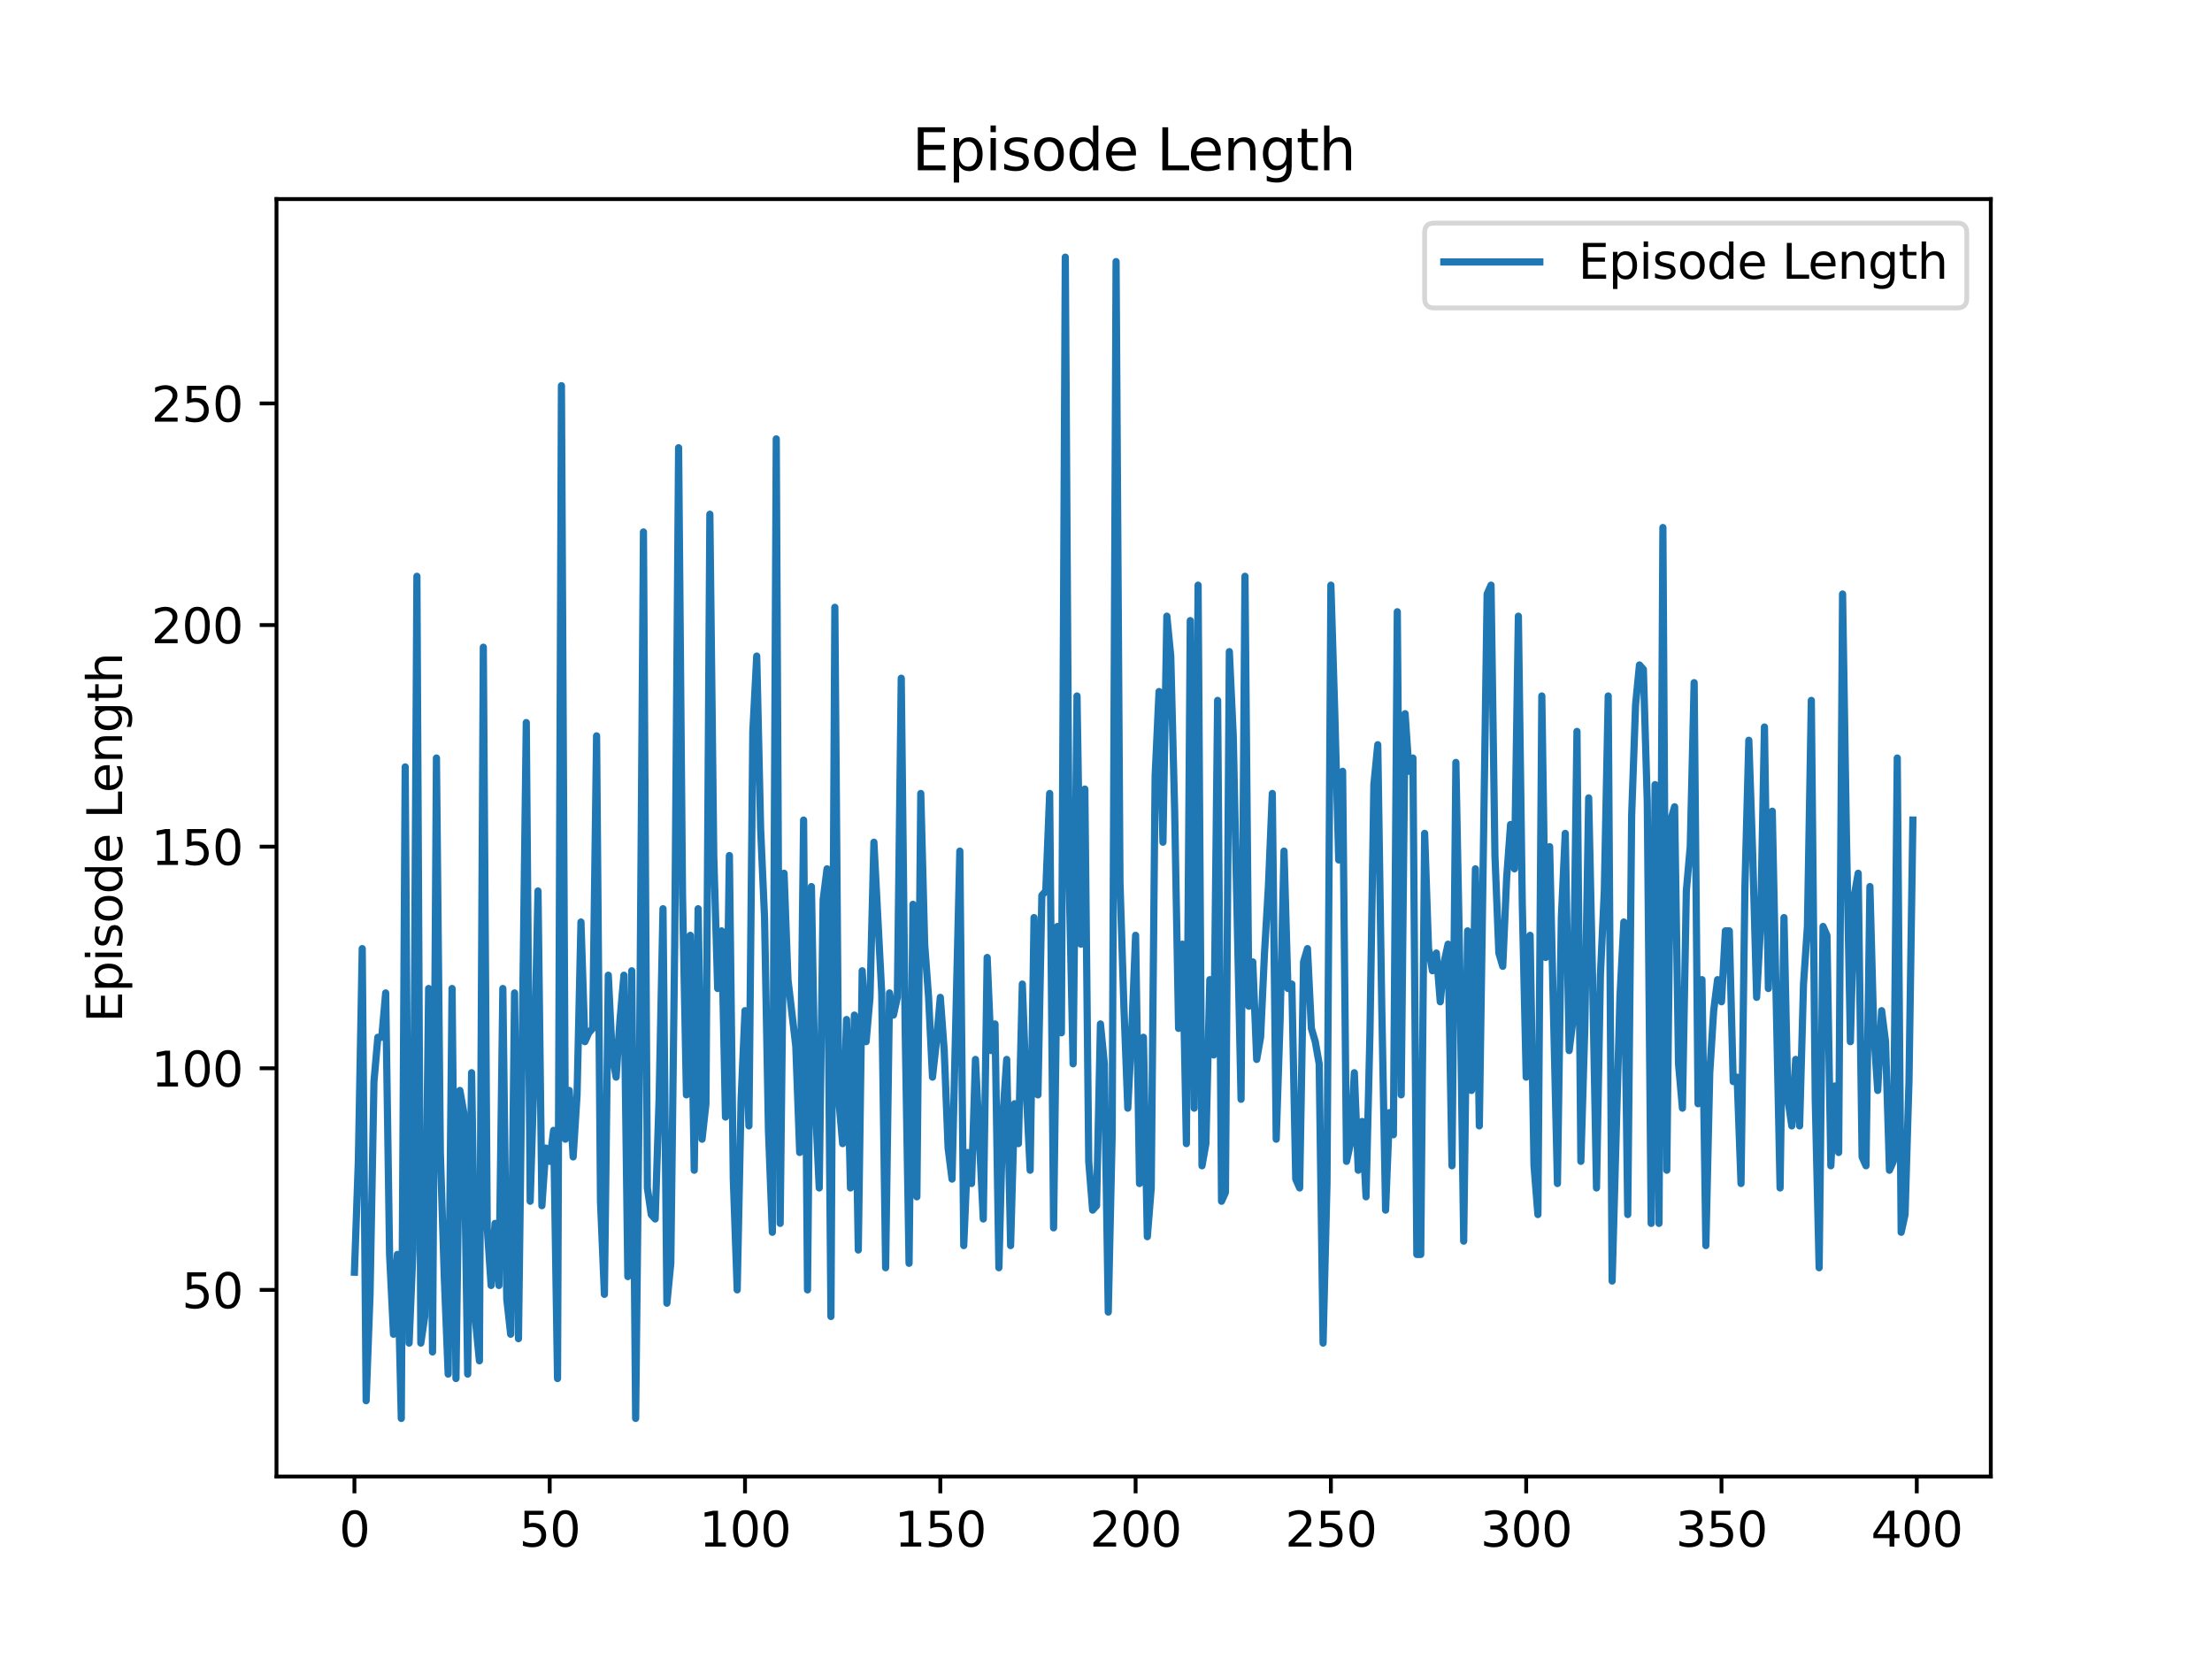 <?xml version="1.0" encoding="utf-8" standalone="no"?>
<!DOCTYPE svg PUBLIC "-//W3C//DTD SVG 1.1//EN"
  "http://www.w3.org/Graphics/SVG/1.1/DTD/svg11.dtd">
<svg xmlns:xlink="http://www.w3.org/1999/xlink" width="460.8pt" height="345.6pt" viewBox="0 0 460.8 345.6" xmlns="http://www.w3.org/2000/svg" version="1.1">
 <defs>
  <style type="text/css">*{stroke-linejoin: round; stroke-linecap: butt}</style>
 </defs>
 <g id="figure_1">
  <g id="patch_1">
   <path d="M 0 345.6 
L 460.8 345.6 
L 460.8 0 
L 0 0 
z
" style="fill: #ffffff"/>
  </g>
  <g id="axes_1">
   <g id="patch_2">
    <path d="M 57.6 307.584 
L 414.72 307.584 
L 414.72 41.472 
L 57.6 41.472 
z
" style="fill: #ffffff"/>
   </g>
   <g id="matplotlib.axis_1">
    <g id="xtick_1">
     <g id="line2d_1">
      <defs>
       <path id="m06a32d16d7" d="M 0 0 
L 0 3.5 
" style="stroke: #000000; stroke-width: 0.8"/>
      </defs>
      <g>
       <use xlink:href="#m06a32d16d7" x="73.833" y="307.584" style="stroke: #000000; stroke-width: 0.8"/>
      </g>
     </g>
     <g id="text_1">
      <!-- 0 -->
      <g transform="translate(70.651 322.182) scale(0.1 -0.1)">
       <defs>
        <path id="DejaVuSans-30" d="M 2034 4250 
Q 1547 4250 1301 3770 
Q 1056 3291 1056 2328 
Q 1056 1369 1301 889 
Q 1547 409 2034 409 
Q 2525 409 2770 889 
Q 3016 1369 3016 2328 
Q 3016 3291 2770 3770 
Q 2525 4250 2034 4250 
z
M 2034 4750 
Q 2819 4750 3233 4129 
Q 3647 3509 3647 2328 
Q 3647 1150 3233 529 
Q 2819 -91 2034 -91 
Q 1250 -91 836 529 
Q 422 1150 422 2328 
Q 422 3509 836 4129 
Q 1250 4750 2034 4750 
z
" transform="scale(0.016)"/>
       </defs>
       <use xlink:href="#DejaVuSans-30"/>
      </g>
     </g>
    </g>
    <g id="xtick_2">
     <g id="line2d_2">
      <g>
       <use xlink:href="#m06a32d16d7" x="114.516" y="307.584" style="stroke: #000000; stroke-width: 0.8"/>
      </g>
     </g>
     <g id="text_2">
      <!-- 50 -->
      <g transform="translate(108.154 322.182) scale(0.1 -0.1)">
       <defs>
        <path id="DejaVuSans-35" d="M 691 4666 
L 3169 4666 
L 3169 4134 
L 1269 4134 
L 1269 2991 
Q 1406 3038 1543 3061 
Q 1681 3084 1819 3084 
Q 2600 3084 3056 2656 
Q 3513 2228 3513 1497 
Q 3513 744 3044 326 
Q 2575 -91 1722 -91 
Q 1428 -91 1123 -41 
Q 819 9 494 109 
L 494 744 
Q 775 591 1075 516 
Q 1375 441 1709 441 
Q 2250 441 2565 725 
Q 2881 1009 2881 1497 
Q 2881 1984 2565 2268 
Q 2250 2553 1709 2553 
Q 1456 2553 1204 2497 
Q 953 2441 691 2322 
L 691 4666 
z
" transform="scale(0.016)"/>
       </defs>
       <use xlink:href="#DejaVuSans-35"/>
       <use xlink:href="#DejaVuSans-30" x="63.623"/>
      </g>
     </g>
    </g>
    <g id="xtick_3">
     <g id="line2d_3">
      <g>
       <use xlink:href="#m06a32d16d7" x="155.2" y="307.584" style="stroke: #000000; stroke-width: 0.8"/>
      </g>
     </g>
     <g id="text_3">
      <!-- 100 -->
      <g transform="translate(145.656 322.182) scale(0.1 -0.1)">
       <defs>
        <path id="DejaVuSans-31" d="M 794 531 
L 1825 531 
L 1825 4091 
L 703 3866 
L 703 4441 
L 1819 4666 
L 2450 4666 
L 2450 531 
L 3481 531 
L 3481 0 
L 794 0 
L 794 531 
z
" transform="scale(0.016)"/>
       </defs>
       <use xlink:href="#DejaVuSans-31"/>
       <use xlink:href="#DejaVuSans-30" x="63.623"/>
       <use xlink:href="#DejaVuSans-30" x="127.246"/>
      </g>
     </g>
    </g>
    <g id="xtick_4">
     <g id="line2d_4">
      <g>
       <use xlink:href="#m06a32d16d7" x="195.883" y="307.584" style="stroke: #000000; stroke-width: 0.8"/>
      </g>
     </g>
     <g id="text_4">
      <!-- 150 -->
      <g transform="translate(186.34 322.182) scale(0.1 -0.1)">
       <use xlink:href="#DejaVuSans-31"/>
       <use xlink:href="#DejaVuSans-35" x="63.623"/>
       <use xlink:href="#DejaVuSans-30" x="127.246"/>
      </g>
     </g>
    </g>
    <g id="xtick_5">
     <g id="line2d_5">
      <g>
       <use xlink:href="#m06a32d16d7" x="236.567" y="307.584" style="stroke: #000000; stroke-width: 0.8"/>
      </g>
     </g>
     <g id="text_5">
      <!-- 200 -->
      <g transform="translate(227.023 322.182) scale(0.1 -0.1)">
       <defs>
        <path id="DejaVuSans-32" d="M 1228 531 
L 3431 531 
L 3431 0 
L 469 0 
L 469 531 
Q 828 903 1448 1529 
Q 2069 2156 2228 2338 
Q 2531 2678 2651 2914 
Q 2772 3150 2772 3378 
Q 2772 3750 2511 3984 
Q 2250 4219 1831 4219 
Q 1534 4219 1204 4116 
Q 875 4013 500 3803 
L 500 4441 
Q 881 4594 1212 4672 
Q 1544 4750 1819 4750 
Q 2544 4750 2975 4387 
Q 3406 4025 3406 3419 
Q 3406 3131 3298 2873 
Q 3191 2616 2906 2266 
Q 2828 2175 2409 1742 
Q 1991 1309 1228 531 
z
" transform="scale(0.016)"/>
       </defs>
       <use xlink:href="#DejaVuSans-32"/>
       <use xlink:href="#DejaVuSans-30" x="63.623"/>
       <use xlink:href="#DejaVuSans-30" x="127.246"/>
      </g>
     </g>
    </g>
    <g id="xtick_6">
     <g id="line2d_6">
      <g>
       <use xlink:href="#m06a32d16d7" x="277.25" y="307.584" style="stroke: #000000; stroke-width: 0.8"/>
      </g>
     </g>
     <g id="text_6">
      <!-- 250 -->
      <g transform="translate(267.707 322.182) scale(0.1 -0.1)">
       <use xlink:href="#DejaVuSans-32"/>
       <use xlink:href="#DejaVuSans-35" x="63.623"/>
       <use xlink:href="#DejaVuSans-30" x="127.246"/>
      </g>
     </g>
    </g>
    <g id="xtick_7">
     <g id="line2d_7">
      <g>
       <use xlink:href="#m06a32d16d7" x="317.934" y="307.584" style="stroke: #000000; stroke-width: 0.8"/>
      </g>
     </g>
     <g id="text_7">
      <!-- 300 -->
      <g transform="translate(308.39 322.182) scale(0.1 -0.1)">
       <defs>
        <path id="DejaVuSans-33" d="M 2597 2516 
Q 3050 2419 3304 2112 
Q 3559 1806 3559 1356 
Q 3559 666 3084 287 
Q 2609 -91 1734 -91 
Q 1441 -91 1130 -33 
Q 819 25 488 141 
L 488 750 
Q 750 597 1062 519 
Q 1375 441 1716 441 
Q 2309 441 2620 675 
Q 2931 909 2931 1356 
Q 2931 1769 2642 2001 
Q 2353 2234 1838 2234 
L 1294 2234 
L 1294 2753 
L 1863 2753 
Q 2328 2753 2575 2939 
Q 2822 3125 2822 3475 
Q 2822 3834 2567 4026 
Q 2313 4219 1838 4219 
Q 1578 4219 1281 4162 
Q 984 4106 628 3988 
L 628 4550 
Q 988 4650 1302 4700 
Q 1616 4750 1894 4750 
Q 2613 4750 3031 4423 
Q 3450 4097 3450 3541 
Q 3450 3153 3228 2886 
Q 3006 2619 2597 2516 
z
" transform="scale(0.016)"/>
       </defs>
       <use xlink:href="#DejaVuSans-33"/>
       <use xlink:href="#DejaVuSans-30" x="63.623"/>
       <use xlink:href="#DejaVuSans-30" x="127.246"/>
      </g>
     </g>
    </g>
    <g id="xtick_8">
     <g id="line2d_8">
      <g>
       <use xlink:href="#m06a32d16d7" x="358.617" y="307.584" style="stroke: #000000; stroke-width: 0.8"/>
      </g>
     </g>
     <g id="text_8">
      <!-- 350 -->
      <g transform="translate(349.074 322.182) scale(0.1 -0.1)">
       <use xlink:href="#DejaVuSans-33"/>
       <use xlink:href="#DejaVuSans-35" x="63.623"/>
       <use xlink:href="#DejaVuSans-30" x="127.246"/>
      </g>
     </g>
    </g>
    <g id="xtick_9">
     <g id="line2d_9">
      <g>
       <use xlink:href="#m06a32d16d7" x="399.301" y="307.584" style="stroke: #000000; stroke-width: 0.8"/>
      </g>
     </g>
     <g id="text_9">
      <!-- 400 -->
      <g transform="translate(389.757 322.182) scale(0.1 -0.1)">
       <defs>
        <path id="DejaVuSans-34" d="M 2419 4116 
L 825 1625 
L 2419 1625 
L 2419 4116 
z
M 2253 4666 
L 3047 4666 
L 3047 1625 
L 3713 1625 
L 3713 1100 
L 3047 1100 
L 3047 0 
L 2419 0 
L 2419 1100 
L 313 1100 
L 313 1709 
L 2253 4666 
z
" transform="scale(0.016)"/>
       </defs>
       <use xlink:href="#DejaVuSans-34"/>
       <use xlink:href="#DejaVuSans-30" x="63.623"/>
       <use xlink:href="#DejaVuSans-30" x="127.246"/>
      </g>
     </g>
    </g>
   </g>
   <g id="matplotlib.axis_2">
    <g id="ytick_1">
     <g id="line2d_10">
      <defs>
       <path id="m89a7167425" d="M 0 0 
L -3.5 0 
" style="stroke: #000000; stroke-width: 0.8"/>
      </defs>
      <g>
       <use xlink:href="#m89a7167425" x="57.6" y="268.711" style="stroke: #000000; stroke-width: 0.8"/>
      </g>
     </g>
     <g id="text_10">
      <!-- 50 -->
      <g transform="translate(37.875 272.51) scale(0.1 -0.1)">
       <use xlink:href="#DejaVuSans-35"/>
       <use xlink:href="#DejaVuSans-30" x="63.623"/>
      </g>
     </g>
    </g>
    <g id="ytick_2">
     <g id="line2d_11">
      <g>
       <use xlink:href="#m89a7167425" x="57.6" y="222.543" style="stroke: #000000; stroke-width: 0.8"/>
      </g>
     </g>
     <g id="text_11">
      <!-- 100 -->
      <g transform="translate(31.512 226.342) scale(0.1 -0.1)">
       <use xlink:href="#DejaVuSans-31"/>
       <use xlink:href="#DejaVuSans-30" x="63.623"/>
       <use xlink:href="#DejaVuSans-30" x="127.246"/>
      </g>
     </g>
    </g>
    <g id="ytick_3">
     <g id="line2d_12">
      <g>
       <use xlink:href="#m89a7167425" x="57.6" y="176.375" style="stroke: #000000; stroke-width: 0.8"/>
      </g>
     </g>
     <g id="text_12">
      <!-- 150 -->
      <g transform="translate(31.512 180.174) scale(0.1 -0.1)">
       <use xlink:href="#DejaVuSans-31"/>
       <use xlink:href="#DejaVuSans-35" x="63.623"/>
       <use xlink:href="#DejaVuSans-30" x="127.246"/>
      </g>
     </g>
    </g>
    <g id="ytick_4">
     <g id="line2d_13">
      <g>
       <use xlink:href="#m89a7167425" x="57.6" y="130.207" style="stroke: #000000; stroke-width: 0.8"/>
      </g>
     </g>
     <g id="text_13">
      <!-- 200 -->
      <g transform="translate(31.512 134.006) scale(0.1 -0.1)">
       <use xlink:href="#DejaVuSans-32"/>
       <use xlink:href="#DejaVuSans-30" x="63.623"/>
       <use xlink:href="#DejaVuSans-30" x="127.246"/>
      </g>
     </g>
    </g>
    <g id="ytick_5">
     <g id="line2d_14">
      <g>
       <use xlink:href="#m89a7167425" x="57.6" y="84.039" style="stroke: #000000; stroke-width: 0.8"/>
      </g>
     </g>
     <g id="text_14">
      <!-- 250 -->
      <g transform="translate(31.512 87.838) scale(0.1 -0.1)">
       <use xlink:href="#DejaVuSans-32"/>
       <use xlink:href="#DejaVuSans-35" x="63.623"/>
       <use xlink:href="#DejaVuSans-30" x="127.246"/>
      </g>
     </g>
    </g>
    <g id="text_15">
     <!-- Episode Length -->
     <g transform="translate(25.433 213.001) rotate(-90) scale(0.1 -0.1)">
      <defs>
       <path id="DejaVuSans-45" d="M 628 4666 
L 3578 4666 
L 3578 4134 
L 1259 4134 
L 1259 2753 
L 3481 2753 
L 3481 2222 
L 1259 2222 
L 1259 531 
L 3634 531 
L 3634 0 
L 628 0 
L 628 4666 
z
" transform="scale(0.016)"/>
       <path id="DejaVuSans-70" d="M 1159 525 
L 1159 -1331 
L 581 -1331 
L 581 3500 
L 1159 3500 
L 1159 2969 
Q 1341 3281 1617 3432 
Q 1894 3584 2278 3584 
Q 2916 3584 3314 3078 
Q 3713 2572 3713 1747 
Q 3713 922 3314 415 
Q 2916 -91 2278 -91 
Q 1894 -91 1617 61 
Q 1341 213 1159 525 
z
M 3116 1747 
Q 3116 2381 2855 2742 
Q 2594 3103 2138 3103 
Q 1681 3103 1420 2742 
Q 1159 2381 1159 1747 
Q 1159 1113 1420 752 
Q 1681 391 2138 391 
Q 2594 391 2855 752 
Q 3116 1113 3116 1747 
z
" transform="scale(0.016)"/>
       <path id="DejaVuSans-69" d="M 603 3500 
L 1178 3500 
L 1178 0 
L 603 0 
L 603 3500 
z
M 603 4863 
L 1178 4863 
L 1178 4134 
L 603 4134 
L 603 4863 
z
" transform="scale(0.016)"/>
       <path id="DejaVuSans-73" d="M 2834 3397 
L 2834 2853 
Q 2591 2978 2328 3040 
Q 2066 3103 1784 3103 
Q 1356 3103 1142 2972 
Q 928 2841 928 2578 
Q 928 2378 1081 2264 
Q 1234 2150 1697 2047 
L 1894 2003 
Q 2506 1872 2764 1633 
Q 3022 1394 3022 966 
Q 3022 478 2636 193 
Q 2250 -91 1575 -91 
Q 1294 -91 989 -36 
Q 684 19 347 128 
L 347 722 
Q 666 556 975 473 
Q 1284 391 1588 391 
Q 1994 391 2212 530 
Q 2431 669 2431 922 
Q 2431 1156 2273 1281 
Q 2116 1406 1581 1522 
L 1381 1569 
Q 847 1681 609 1914 
Q 372 2147 372 2553 
Q 372 3047 722 3315 
Q 1072 3584 1716 3584 
Q 2034 3584 2315 3537 
Q 2597 3491 2834 3397 
z
" transform="scale(0.016)"/>
       <path id="DejaVuSans-6f" d="M 1959 3097 
Q 1497 3097 1228 2736 
Q 959 2375 959 1747 
Q 959 1119 1226 758 
Q 1494 397 1959 397 
Q 2419 397 2687 759 
Q 2956 1122 2956 1747 
Q 2956 2369 2687 2733 
Q 2419 3097 1959 3097 
z
M 1959 3584 
Q 2709 3584 3137 3096 
Q 3566 2609 3566 1747 
Q 3566 888 3137 398 
Q 2709 -91 1959 -91 
Q 1206 -91 779 398 
Q 353 888 353 1747 
Q 353 2609 779 3096 
Q 1206 3584 1959 3584 
z
" transform="scale(0.016)"/>
       <path id="DejaVuSans-64" d="M 2906 2969 
L 2906 4863 
L 3481 4863 
L 3481 0 
L 2906 0 
L 2906 525 
Q 2725 213 2448 61 
Q 2172 -91 1784 -91 
Q 1150 -91 751 415 
Q 353 922 353 1747 
Q 353 2572 751 3078 
Q 1150 3584 1784 3584 
Q 2172 3584 2448 3432 
Q 2725 3281 2906 2969 
z
M 947 1747 
Q 947 1113 1208 752 
Q 1469 391 1925 391 
Q 2381 391 2643 752 
Q 2906 1113 2906 1747 
Q 2906 2381 2643 2742 
Q 2381 3103 1925 3103 
Q 1469 3103 1208 2742 
Q 947 2381 947 1747 
z
" transform="scale(0.016)"/>
       <path id="DejaVuSans-65" d="M 3597 1894 
L 3597 1613 
L 953 1613 
Q 991 1019 1311 708 
Q 1631 397 2203 397 
Q 2534 397 2845 478 
Q 3156 559 3463 722 
L 3463 178 
Q 3153 47 2828 -22 
Q 2503 -91 2169 -91 
Q 1331 -91 842 396 
Q 353 884 353 1716 
Q 353 2575 817 3079 
Q 1281 3584 2069 3584 
Q 2775 3584 3186 3129 
Q 3597 2675 3597 1894 
z
M 3022 2063 
Q 3016 2534 2758 2815 
Q 2500 3097 2075 3097 
Q 1594 3097 1305 2825 
Q 1016 2553 972 2059 
L 3022 2063 
z
" transform="scale(0.016)"/>
       <path id="DejaVuSans-20" transform="scale(0.016)"/>
       <path id="DejaVuSans-4c" d="M 628 4666 
L 1259 4666 
L 1259 531 
L 3531 531 
L 3531 0 
L 628 0 
L 628 4666 
z
" transform="scale(0.016)"/>
       <path id="DejaVuSans-6e" d="M 3513 2113 
L 3513 0 
L 2938 0 
L 2938 2094 
Q 2938 2591 2744 2837 
Q 2550 3084 2163 3084 
Q 1697 3084 1428 2787 
Q 1159 2491 1159 1978 
L 1159 0 
L 581 0 
L 581 3500 
L 1159 3500 
L 1159 2956 
Q 1366 3272 1645 3428 
Q 1925 3584 2291 3584 
Q 2894 3584 3203 3211 
Q 3513 2838 3513 2113 
z
" transform="scale(0.016)"/>
       <path id="DejaVuSans-67" d="M 2906 1791 
Q 2906 2416 2648 2759 
Q 2391 3103 1925 3103 
Q 1463 3103 1205 2759 
Q 947 2416 947 1791 
Q 947 1169 1205 825 
Q 1463 481 1925 481 
Q 2391 481 2648 825 
Q 2906 1169 2906 1791 
z
M 3481 434 
Q 3481 -459 3084 -895 
Q 2688 -1331 1869 -1331 
Q 1566 -1331 1297 -1286 
Q 1028 -1241 775 -1147 
L 775 -588 
Q 1028 -725 1275 -790 
Q 1522 -856 1778 -856 
Q 2344 -856 2625 -561 
Q 2906 -266 2906 331 
L 2906 616 
Q 2728 306 2450 153 
Q 2172 0 1784 0 
Q 1141 0 747 490 
Q 353 981 353 1791 
Q 353 2603 747 3093 
Q 1141 3584 1784 3584 
Q 2172 3584 2450 3431 
Q 2728 3278 2906 2969 
L 2906 3500 
L 3481 3500 
L 3481 434 
z
" transform="scale(0.016)"/>
       <path id="DejaVuSans-74" d="M 1172 4494 
L 1172 3500 
L 2356 3500 
L 2356 3053 
L 1172 3053 
L 1172 1153 
Q 1172 725 1289 603 
Q 1406 481 1766 481 
L 2356 481 
L 2356 0 
L 1766 0 
Q 1100 0 847 248 
Q 594 497 594 1153 
L 594 3053 
L 172 3053 
L 172 3500 
L 594 3500 
L 594 4494 
L 1172 4494 
z
" transform="scale(0.016)"/>
       <path id="DejaVuSans-68" d="M 3513 2113 
L 3513 0 
L 2938 0 
L 2938 2094 
Q 2938 2591 2744 2837 
Q 2550 3084 2163 3084 
Q 1697 3084 1428 2787 
Q 1159 2491 1159 1978 
L 1159 0 
L 581 0 
L 581 4863 
L 1159 4863 
L 1159 2956 
Q 1366 3272 1645 3428 
Q 1925 3584 2291 3584 
Q 2894 3584 3203 3211 
Q 3513 2838 3513 2113 
z
" transform="scale(0.016)"/>
      </defs>
      <use xlink:href="#DejaVuSans-45"/>
      <use xlink:href="#DejaVuSans-70" x="63.184"/>
      <use xlink:href="#DejaVuSans-69" x="126.66"/>
      <use xlink:href="#DejaVuSans-73" x="154.443"/>
      <use xlink:href="#DejaVuSans-6f" x="206.543"/>
      <use xlink:href="#DejaVuSans-64" x="267.725"/>
      <use xlink:href="#DejaVuSans-65" x="331.201"/>
      <use xlink:href="#DejaVuSans-20" x="392.725"/>
      <use xlink:href="#DejaVuSans-4c" x="424.512"/>
      <use xlink:href="#DejaVuSans-65" x="478.475"/>
      <use xlink:href="#DejaVuSans-6e" x="539.998"/>
      <use xlink:href="#DejaVuSans-67" x="603.377"/>
      <use xlink:href="#DejaVuSans-74" x="666.854"/>
      <use xlink:href="#DejaVuSans-68" x="706.062"/>
     </g>
    </g>
   </g>
   <g id="line2d_15">
    <path d="M 73.833 265.017 
L 74.646 241.933 
L 75.46 197.612 
L 76.274 291.795 
L 77.087 269.634 
L 77.901 225.313 
L 78.715 216.079 
L 79.528 216.079 
L 80.342 206.846 
L 81.156 261.324 
L 81.969 277.944 
L 82.783 261.324 
L 83.597 295.488 
L 84.41 159.754 
L 85.224 279.791 
L 86.038 260.4 
L 86.851 120.05 
L 87.665 279.791 
L 88.479 274.251 
L 89.292 205.922 
L 90.106 281.638 
L 90.92 157.908 
L 91.733 240.086 
L 92.547 265.941 
L 93.361 286.254 
L 94.174 205.922 
L 94.988 287.178 
L 95.802 227.159 
L 96.616 231.776 
L 97.429 286.254 
L 98.243 223.466 
L 99.057 275.174 
L 99.87 283.484 
L 100.684 134.824 
L 101.498 255.784 
L 102.311 267.787 
L 103.125 254.86 
L 103.939 267.787 
L 104.752 205.922 
L 105.566 270.557 
L 106.38 277.944 
L 107.193 206.846 
L 108.007 278.868 
L 109.634 150.521 
L 110.448 250.243 
L 111.262 223.466 
L 112.075 185.608 
L 112.889 251.167 
L 113.703 239.163 
L 114.516 241.933 
L 115.33 235.47 
L 116.144 287.178 
L 116.957 80.345 
L 117.771 237.316 
L 118.585 227.159 
L 119.398 241.01 
L 120.212 228.083 
L 121.026 192.072 
L 121.839 217.003 
L 122.653 215.156 
L 123.467 214.232 
L 124.28 153.291 
L 125.094 250.243 
L 125.908 269.634 
L 126.721 203.152 
L 127.535 219.773 
L 128.349 224.389 
L 129.162 212.386 
L 129.976 203.152 
L 130.79 265.941 
L 131.603 202.229 
L 132.417 295.488 
L 133.231 220.696 
L 134.044 110.816 
L 134.858 247.473 
L 135.672 253.013 
L 136.485 253.937 
L 137.299 229.006 
L 138.113 189.302 
L 138.926 271.481 
L 139.74 263.17 
L 140.554 196.689 
L 141.367 93.272 
L 142.181 186.532 
L 142.995 228.083 
L 143.808 194.842 
L 144.622 243.78 
L 145.436 189.302 
L 146.249 237.316 
L 147.063 229.93 
L 147.877 107.123 
L 148.69 178.221 
L 149.504 205.922 
L 150.318 193.919 
L 151.131 232.7 
L 151.945 178.221 
L 152.759 245.627 
L 153.572 268.711 
L 154.386 229.006 
L 155.2 210.539 
L 156.013 234.546 
L 156.827 152.367 
L 157.641 136.67 
L 158.454 172.681 
L 159.268 191.148 
L 160.082 235.47 
L 160.895 256.707 
L 161.709 91.426 
L 162.523 254.86 
L 163.336 181.915 
L 164.15 204.075 
L 165.777 217.926 
L 166.591 240.086 
L 167.405 170.835 
L 168.219 268.711 
L 169.032 184.685 
L 169.846 229.93 
L 170.66 247.473 
L 171.473 187.455 
L 172.287 180.992 
L 173.101 274.251 
L 173.914 126.513 
L 174.728 229.006 
L 175.542 238.24 
L 176.355 212.386 
L 177.169 247.473 
L 177.983 211.462 
L 178.796 260.4 
L 179.61 202.229 
L 180.424 217.003 
L 181.237 207.769 
L 182.051 175.451 
L 183.678 206.846 
L 184.492 264.094 
L 185.306 206.846 
L 186.119 211.462 
L 186.933 207.769 
L 187.747 141.287 
L 188.56 214.232 
L 189.374 263.17 
L 190.188 188.378 
L 191.001 249.32 
L 191.815 165.294 
L 192.629 196.689 
L 193.442 207.769 
L 194.256 224.389 
L 195.07 217.003 
L 195.883 207.769 
L 196.697 218.849 
L 197.511 239.163 
L 198.324 245.627 
L 199.952 177.298 
L 200.765 259.477 
L 201.579 240.086 
L 202.393 246.55 
L 203.206 220.696 
L 204.834 253.937 
L 205.647 199.459 
L 206.461 218.849 
L 207.275 213.309 
L 208.088 264.094 
L 208.902 232.7 
L 209.716 220.696 
L 210.529 259.477 
L 211.343 229.93 
L 212.157 238.24 
L 212.97 204.999 
L 213.784 227.159 
L 214.598 243.78 
L 215.411 191.148 
L 216.225 228.083 
L 217.039 186.532 
L 217.852 185.608 
L 218.666 165.294 
L 219.48 255.784 
L 220.293 192.995 
L 221.107 215.156 
L 221.921 53.568 
L 222.734 183.762 
L 223.548 221.619 
L 224.362 144.981 
L 225.175 196.689 
L 225.989 164.371 
L 226.803 241.933 
L 227.616 252.09 
L 228.43 251.167 
L 229.244 213.309 
L 230.057 221.619 
L 230.871 273.327 
L 231.685 236.393 
L 232.498 54.491 
L 233.312 183.762 
L 234.126 209.616 
L 234.939 230.853 
L 235.753 215.156 
L 236.567 194.842 
L 237.381 246.55 
L 238.194 216.079 
L 239.008 257.63 
L 239.822 247.473 
L 240.635 161.601 
L 241.449 144.057 
L 242.263 175.451 
L 243.076 128.36 
L 243.89 136.67 
L 244.704 168.988 
L 245.517 214.232 
L 246.331 196.689 
L 247.145 238.24 
L 247.958 129.283 
L 248.772 230.853 
L 249.586 121.897 
L 250.399 242.857 
L 251.213 238.24 
L 252.027 204.075 
L 252.84 219.773 
L 253.654 145.904 
L 254.468 250.243 
L 255.281 248.397 
L 256.095 135.747 
L 256.909 153.291 
L 258.536 229.006 
L 259.35 120.05 
L 260.163 209.616 
L 260.977 200.382 
L 261.791 220.696 
L 262.604 216.079 
L 263.418 198.535 
L 264.232 184.685 
L 265.045 165.294 
L 265.859 237.316 
L 266.673 212.386 
L 267.486 177.298 
L 268.3 205.922 
L 269.114 204.999 
L 269.927 245.627 
L 270.741 247.473 
L 271.555 200.382 
L 272.368 197.612 
L 273.182 214.232 
L 273.996 217.003 
L 274.809 221.619 
L 275.623 279.791 
L 276.437 246.55 
L 277.25 121.897 
L 278.064 148.674 
L 278.878 179.145 
L 279.691 160.678 
L 280.505 241.933 
L 281.319 238.24 
L 282.132 223.466 
L 282.946 243.78 
L 283.76 233.623 
L 284.573 249.32 
L 285.387 215.156 
L 286.201 163.448 
L 287.014 155.137 
L 287.828 208.692 
L 288.642 252.09 
L 289.455 231.776 
L 290.269 236.393 
L 291.083 127.437 
L 291.896 228.083 
L 292.71 148.674 
L 293.524 160.678 
L 294.337 157.908 
L 295.151 261.324 
L 295.965 261.324 
L 296.778 173.605 
L 297.592 197.612 
L 298.406 202.229 
L 299.219 198.535 
L 300.033 208.692 
L 300.847 200.382 
L 301.66 196.689 
L 302.474 242.857 
L 303.288 158.831 
L 304.101 201.305 
L 304.915 258.554 
L 305.729 193.919 
L 306.543 227.159 
L 307.356 180.992 
L 308.17 234.546 
L 309.797 123.743 
L 310.611 121.897 
L 311.425 178.221 
L 312.238 198.535 
L 313.052 201.305 
L 313.866 182.838 
L 314.679 171.758 
L 315.493 180.992 
L 316.307 128.36 
L 317.12 188.378 
L 317.934 224.389 
L 318.748 194.842 
L 319.561 242.857 
L 320.375 253.013 
L 321.189 144.981 
L 322.002 199.459 
L 322.816 176.375 
L 324.443 246.55 
L 325.257 191.148 
L 326.071 173.605 
L 326.884 218.849 
L 327.698 212.386 
L 328.512 152.367 
L 329.325 241.933 
L 330.139 214.232 
L 330.953 166.218 
L 331.766 204.075 
L 332.58 247.473 
L 333.394 203.152 
L 334.207 185.608 
L 335.021 144.981 
L 335.835 266.864 
L 337.462 207.769 
L 338.276 192.072 
L 339.089 253.013 
L 339.903 169.911 
L 340.717 146.827 
L 341.53 138.517 
L 342.344 139.44 
L 343.158 167.141 
L 343.971 254.86 
L 344.785 163.448 
L 345.599 254.86 
L 346.412 109.893 
L 347.226 243.78 
L 348.04 170.835 
L 348.853 168.064 
L 349.667 221.619 
L 350.481 230.853 
L 351.294 185.608 
L 352.108 176.375 
L 352.922 142.21 
L 353.735 229.93 
L 354.549 204.075 
L 355.363 259.477 
L 356.176 223.466 
L 356.99 210.539 
L 357.804 204.075 
L 358.617 208.692 
L 359.431 193.919 
L 360.245 193.919 
L 361.058 225.313 
L 361.872 224.389 
L 362.686 246.55 
L 363.499 184.685 
L 364.313 154.214 
L 365.127 178.221 
L 365.94 207.769 
L 366.754 192.995 
L 367.568 151.444 
L 368.381 205.922 
L 369.195 168.988 
L 370.822 247.473 
L 371.636 191.148 
L 372.45 229.006 
L 373.263 234.546 
L 374.077 220.696 
L 374.891 234.546 
L 375.704 204.999 
L 376.518 192.995 
L 377.332 145.904 
L 378.146 229.006 
L 378.959 264.094 
L 379.773 192.995 
L 380.587 194.842 
L 381.4 242.857 
L 382.214 226.236 
L 383.028 240.086 
L 383.841 123.743 
L 384.655 174.528 
L 385.469 217.003 
L 386.282 186.532 
L 387.096 181.915 
L 387.91 241.01 
L 388.723 242.857 
L 389.537 184.685 
L 390.351 215.156 
L 391.164 227.159 
L 391.978 210.539 
L 392.792 217.003 
L 393.605 243.78 
L 394.419 241.933 
L 395.233 157.908 
L 396.046 256.707 
L 396.86 253.013 
L 397.674 225.313 
L 398.487 170.835 
L 398.487 170.835 
" clip-path="url(#peb61ed1b91)" style="fill: none; stroke: #1f77b4; stroke-width: 1.5; stroke-linecap: square"/>
   </g>
   <g id="patch_3">
    <path d="M 57.6 307.584 
L 57.6 41.472 
" style="fill: none; stroke: #000000; stroke-width: 0.8; stroke-linejoin: miter; stroke-linecap: square"/>
   </g>
   <g id="patch_4">
    <path d="M 414.72 307.584 
L 414.72 41.472 
" style="fill: none; stroke: #000000; stroke-width: 0.8; stroke-linejoin: miter; stroke-linecap: square"/>
   </g>
   <g id="patch_5">
    <path d="M 57.6 307.584 
L 414.72 307.584 
" style="fill: none; stroke: #000000; stroke-width: 0.8; stroke-linejoin: miter; stroke-linecap: square"/>
   </g>
   <g id="patch_6">
    <path d="M 57.6 41.472 
L 414.72 41.472 
" style="fill: none; stroke: #000000; stroke-width: 0.8; stroke-linejoin: miter; stroke-linecap: square"/>
   </g>
   <g id="text_16">
    <!-- Episode Length -->
    <g transform="translate(189.992 35.472) scale(0.12 -0.12)">
     <use xlink:href="#DejaVuSans-45"/>
     <use xlink:href="#DejaVuSans-70" x="63.184"/>
     <use xlink:href="#DejaVuSans-69" x="126.66"/>
     <use xlink:href="#DejaVuSans-73" x="154.443"/>
     <use xlink:href="#DejaVuSans-6f" x="206.543"/>
     <use xlink:href="#DejaVuSans-64" x="267.725"/>
     <use xlink:href="#DejaVuSans-65" x="331.201"/>
     <use xlink:href="#DejaVuSans-20" x="392.725"/>
     <use xlink:href="#DejaVuSans-4c" x="424.512"/>
     <use xlink:href="#DejaVuSans-65" x="478.475"/>
     <use xlink:href="#DejaVuSans-6e" x="539.998"/>
     <use xlink:href="#DejaVuSans-67" x="603.377"/>
     <use xlink:href="#DejaVuSans-74" x="666.854"/>
     <use xlink:href="#DejaVuSans-68" x="706.062"/>
    </g>
   </g>
   <g id="legend_1">
    <g id="patch_7">
     <path d="M 298.773 64.15 
L 407.72 64.15 
Q 409.72 64.15 409.72 62.15 
L 409.72 48.472 
Q 409.72 46.472 407.72 46.472 
L 298.773 46.472 
Q 296.773 46.472 296.773 48.472 
L 296.773 62.15 
Q 296.773 64.15 298.773 64.15 
z
" style="fill: #ffffff; opacity: 0.8; stroke: #cccccc; stroke-linejoin: miter"/>
    </g>
    <g id="line2d_16">
     <path d="M 300.773 54.57 
L 310.773 54.57 
L 320.773 54.57 
" style="fill: none; stroke: #1f77b4; stroke-width: 1.5; stroke-linecap: square"/>
    </g>
    <g id="text_17">
     <!-- Episode Length -->
     <g transform="translate(328.773 58.07) scale(0.1 -0.1)">
      <use xlink:href="#DejaVuSans-45"/>
      <use xlink:href="#DejaVuSans-70" x="63.184"/>
      <use xlink:href="#DejaVuSans-69" x="126.66"/>
      <use xlink:href="#DejaVuSans-73" x="154.443"/>
      <use xlink:href="#DejaVuSans-6f" x="206.543"/>
      <use xlink:href="#DejaVuSans-64" x="267.725"/>
      <use xlink:href="#DejaVuSans-65" x="331.201"/>
      <use xlink:href="#DejaVuSans-20" x="392.725"/>
      <use xlink:href="#DejaVuSans-4c" x="424.512"/>
      <use xlink:href="#DejaVuSans-65" x="478.475"/>
      <use xlink:href="#DejaVuSans-6e" x="539.998"/>
      <use xlink:href="#DejaVuSans-67" x="603.377"/>
      <use xlink:href="#DejaVuSans-74" x="666.854"/>
      <use xlink:href="#DejaVuSans-68" x="706.062"/>
     </g>
    </g>
   </g>
  </g>
 </g>
 <defs>
  <clipPath id="peb61ed1b91">
   <rect x="57.6" y="41.472" width="357.12" height="266.112"/>
  </clipPath>
 </defs>
</svg>

